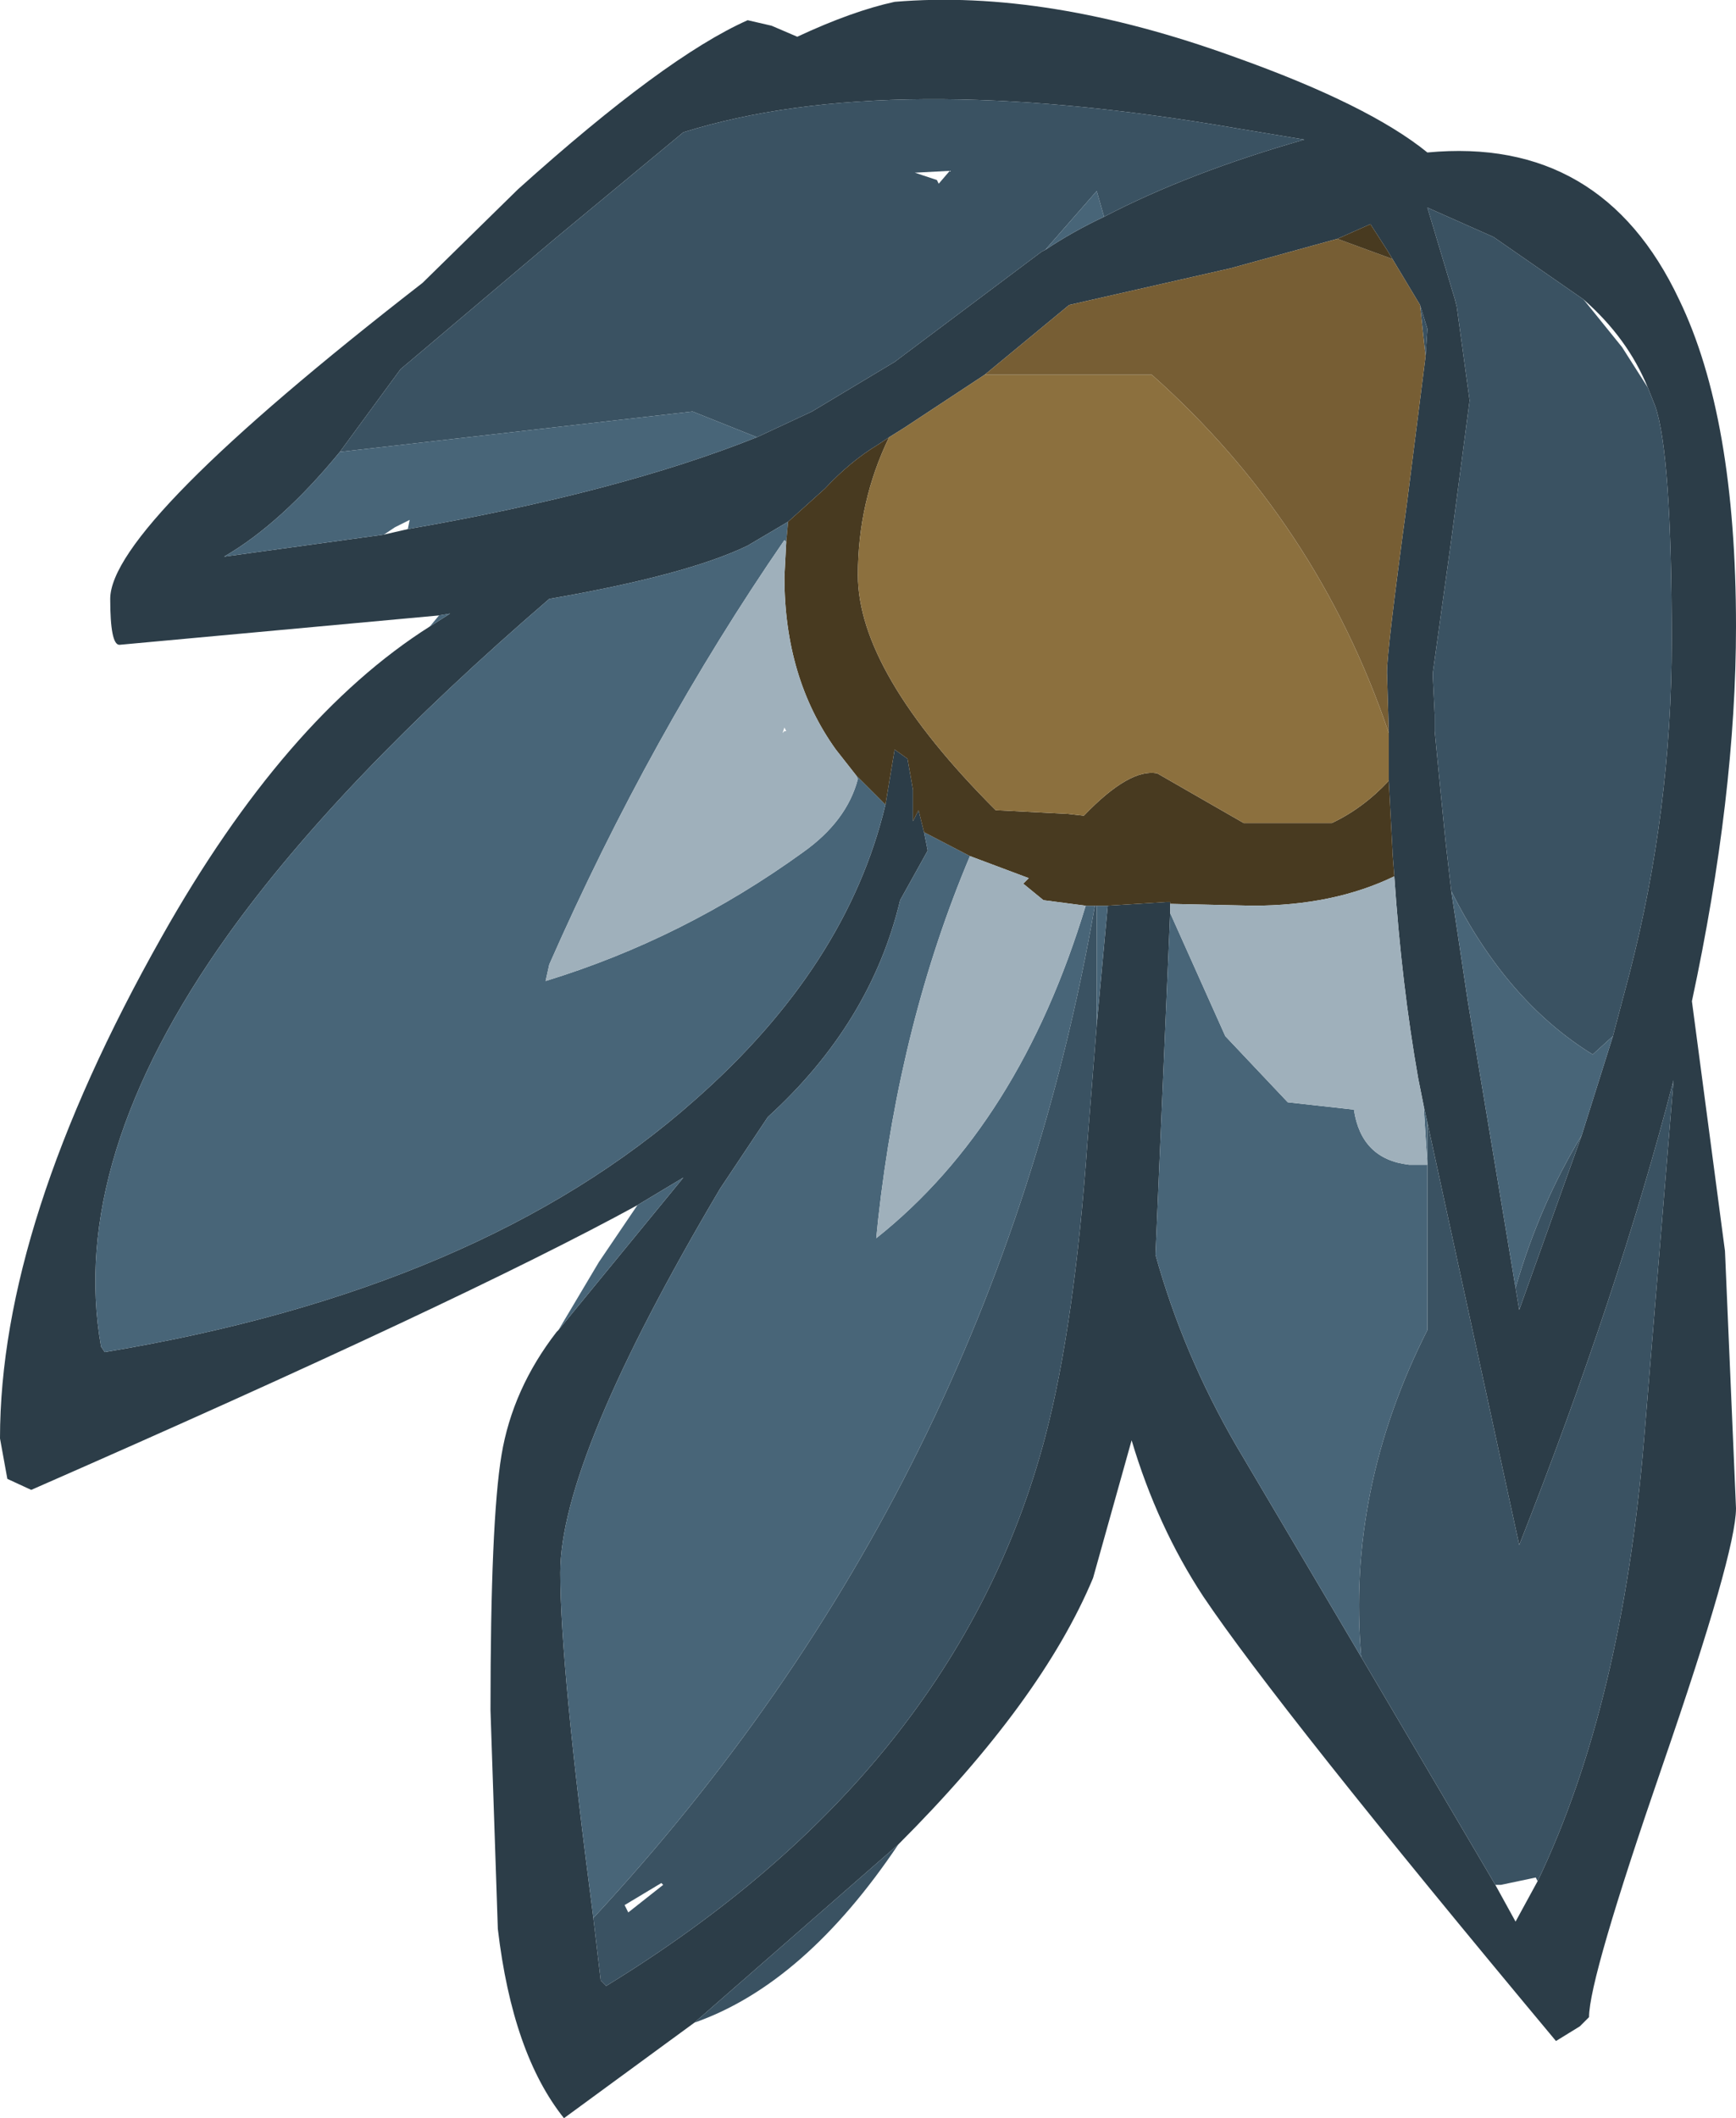 <?xml version="1.0" encoding="UTF-8" standalone="no"?>
<svg xmlns:ffdec="https://www.free-decompiler.com/flash" xmlns:xlink="http://www.w3.org/1999/xlink" ffdec:objectType="frame" height="57.65px" width="47.25px" xmlns="http://www.w3.org/2000/svg">
  <g transform="matrix(1.0, 0.0, 0.0, 1.0, 0.0, 0.0)">
    <use ffdec:characterId="1672" height="57.65" transform="matrix(1.0, 0.0, 0.0, 1.0, 0.0, 0.0)" width="47.25" xlink:href="#shape0"/>
  </g>
  <defs>
    <g id="shape0" transform="matrix(1.0, 0.0, 0.0, 1.0, 0.0, 0.0)">
      <path d="M43.1 8.15 L40.65 6.45 38.85 5.65 39.6 8.15 39.65 8.35 40.0 10.9 39.5 14.7 39.0 18.3 39.0 18.45 39.05 19.45 39.05 19.9 39.2 21.45 39.35 22.95 39.5 24.25 39.95 27.25 41.25 35.05 41.35 35.65 43.05 30.9 43.9 28.2 44.35 26.5 Q45.5 22.05 45.5 17.45 45.5 12.35 45.05 11.05 L44.85 10.55 Q44.3 9.2 43.1 8.15 M11.95 16.75 L3.25 17.55 Q3.0 17.55 3.0 16.3 3.0 14.3 11.5 7.7 L14.1 5.15 Q18.1 1.55 20.35 0.55 L21.0 0.7 21.7 1.0 Q23.2 0.3 24.35 0.05 28.5 -0.3 33.6 1.55 37.25 2.85 38.85 4.15 43.6 3.7 45.7 8.15 47.25 11.35 47.25 17.05 47.25 21.65 46.05 27.25 L46.95 34.05 47.25 41.05 Q47.25 42.25 45.25 48.05 43.25 53.85 43.25 54.9 L43.0 55.15 42.35 55.55 Q34.8 46.5 32.75 43.45 31.5 41.55 30.8 39.2 L29.75 42.95 Q28.35 46.3 24.45 50.2 L18.9 55.05 15.35 57.65 Q13.95 55.9 13.55 52.5 L13.35 46.55 Q13.35 41.4 13.65 39.6 13.95 37.8 15.15 36.25 L15.2 36.2 18.6 32.05 17.35 32.8 Q12.6 35.4 0.85 40.55 L0.2 40.25 0.0 39.15 Q0.0 33.3 4.4 25.5 7.75 19.55 11.7 17.05 L12.25 16.7 11.95 16.75 M41.85 51.2 Q44.15 46.4 44.75 39.15 L45.55 29.4 Q44.05 35.2 41.35 42.05 L38.85 30.55 38.75 30.1 38.6 29.35 Q38.15 26.8 37.95 23.85 L37.9 23.2 37.9 23.15 37.8 21.25 37.8 19.95 37.75 18.3 Q37.75 17.7 38.3 13.65 L38.8 9.7 38.85 8.95 38.65 8.3 37.9 7.05 37.75 6.8 37.3 6.1 36.4 6.5 33.5 7.3 29.1 8.3 26.8 10.2 24.6 11.65 24.2 11.9 23.9 12.1 Q23.15 12.55 22.45 13.3 L21.45 14.2 20.35 14.85 Q18.7 15.65 14.95 16.3 9.2 21.25 6.2 25.45 1.85 31.55 2.75 36.65 L2.85 36.8 Q13.1 35.1 18.9 29.95 23.05 26.3 24.1 21.9 L24.35 20.4 24.7 20.65 24.85 21.5 24.85 22.35 25.0 22.05 25.15 22.65 25.25 23.15 24.5 24.5 Q23.7 27.85 20.9 30.4 L19.6 32.35 Q15.25 39.7 15.25 42.8 15.25 45.35 16.15 52.2 L16.35 53.9 16.5 54.05 Q26.05 48.2 28.45 39.1 29.25 36.05 29.6 31.05 L29.85 27.9 30.15 24.65 31.75 24.55 31.85 24.55 31.85 24.6 31.85 24.85 31.45 34.15 Q32.2 36.85 33.65 39.35 L37.05 45.1 40.7 51.3 41.25 52.3 41.85 51.2 M30.05 5.9 Q32.35 4.7 35.5 3.8 L33.7 3.5 Q24.2 1.85 18.6 3.6 L15.1 6.5 10.9 10.05 10.35 10.8 9.25 12.3 Q7.65 14.25 6.1 15.15 L10.45 14.55 11.1 14.4 Q16.85 13.4 20.6 11.9 L22.1 11.2 24.35 9.85 28.35 6.85 28.45 6.8 Q29.2 6.3 30.05 5.9" fill="#2c3d48" fill-rule="evenodd" stroke="none"/>
      <path d="M39.5 24.25 L39.35 22.95 39.2 21.45 39.05 19.9 39.05 19.45 39.0 18.45 39.0 18.3 39.5 14.7 40.0 10.9 39.65 8.35 39.6 8.15 38.85 5.65 40.65 6.45 43.1 8.15 44.15 9.45 44.85 10.55 45.05 11.05 Q45.5 12.35 45.5 17.45 45.5 22.05 44.35 26.5 L43.9 28.2 43.35 28.7 Q41.0 27.25 39.5 24.25 M43.05 30.9 L41.35 35.65 41.25 35.05 Q41.9 32.8 43.05 30.9 M24.45 50.2 Q21.9 54.0 18.9 55.05 L24.45 50.2 M38.85 30.55 L41.35 42.05 Q44.05 35.2 45.55 29.4 L44.75 39.15 Q44.15 46.4 41.85 51.2 L41.8 51.1 40.85 51.3 40.7 51.3 37.05 45.1 Q36.65 40.55 38.85 36.2 L38.85 31.7 38.85 30.55 M38.65 8.3 L38.85 8.95 38.8 9.7 38.65 8.3 M9.25 12.3 L10.35 10.8 10.9 10.05 15.1 6.5 18.6 3.6 Q24.2 1.85 33.7 3.5 L35.5 3.8 Q32.35 4.7 30.05 5.9 L29.85 5.2 28.45 6.8 28.35 6.85 24.35 9.85 22.1 11.2 20.6 11.9 18.85 11.2 9.25 12.3 M25.85 4.65 L24.9 4.7 25.5 4.9 25.55 5.0 25.85 4.65 M29.8 24.65 L29.85 24.65 29.85 27.9 29.6 31.05 Q29.25 36.05 28.45 39.1 26.05 48.2 16.5 54.05 L16.35 53.9 16.15 52.2 Q27.05 40.45 29.8 24.65 M17.0 51.85 L17.1 52.05 18.05 51.3 18.0 51.25 17.0 51.85" fill="#3a5262" fill-rule="evenodd" stroke="none"/>
      <path d="M43.9 28.2 L43.05 30.9 Q41.9 32.8 41.25 35.05 L39.95 27.25 39.5 24.25 Q41.0 27.25 43.35 28.7 L43.9 28.2 M15.2 36.2 L16.3 34.35 17.35 32.8 18.6 32.05 15.2 36.2 M11.7 17.05 L11.95 16.75 12.25 16.7 11.7 17.05 M38.85 30.55 L38.85 31.7 38.85 36.2 Q36.65 40.55 37.05 45.1 L33.65 39.35 Q32.2 36.85 31.45 34.15 L31.85 24.85 33.35 28.2 35.05 30.0 36.85 30.2 Q37.05 31.55 38.35 31.7 L38.85 31.7 38.75 30.1 38.85 30.55 M9.25 12.3 L18.85 11.2 20.6 11.9 Q16.85 13.4 11.1 14.4 L11.15 14.15 10.75 14.35 10.45 14.55 6.1 15.15 Q7.65 14.25 9.25 12.3 M28.45 6.8 L29.85 5.2 30.05 5.9 Q29.2 6.3 28.45 6.8 M21.45 14.2 L21.4 14.75 21.35 14.7 Q17.7 20.0 14.95 26.25 L14.85 26.7 Q18.6 25.55 21.85 23.2 23.05 22.35 23.35 21.2 L23.3 21.1 24.1 21.9 Q23.05 26.3 18.9 29.95 13.1 35.1 2.85 36.8 L2.75 36.65 Q1.85 31.55 6.2 25.45 9.2 21.25 14.95 16.3 18.7 15.65 20.35 14.85 L21.45 14.2 M25.15 22.65 L26.4 23.3 Q24.5 27.8 23.9 33.2 L23.85 33.7 Q27.75 30.6 29.55 24.65 L29.6 24.65 29.8 24.65 Q27.05 40.45 16.15 52.2 15.25 45.35 15.25 42.8 15.25 39.7 19.6 32.35 L20.9 30.4 Q23.7 27.85 24.5 24.5 L25.25 23.15 25.15 22.65 M29.85 24.65 L30.15 24.65 29.85 27.9 29.85 24.65" fill="#486578" fill-rule="evenodd" stroke="none"/>
      <path d="M38.65 8.3 L38.8 9.7 38.3 13.65 Q37.75 17.7 37.75 18.3 L37.8 19.95 Q35.85 14.2 31.35 10.2 L26.8 10.2 29.1 8.3 33.5 7.3 36.4 6.5 37.9 7.05 38.65 8.3" fill="#775e34" fill-rule="evenodd" stroke="none"/>
      <path d="M37.8 21.25 L37.9 23.15 37.9 23.2 37.95 23.85 Q36.3 24.65 34.1 24.65 L31.85 24.6 31.85 24.55 31.75 24.55 30.15 24.65 29.85 24.65 29.8 24.65 29.6 24.65 29.55 24.65 28.4 24.5 27.85 24.05 28.0 23.9 26.4 23.3 25.15 22.65 25.0 22.05 24.85 22.35 24.85 21.5 24.7 20.65 24.35 20.4 24.1 21.9 23.3 21.1 22.75 20.4 Q21.35 18.45 21.35 15.7 L21.4 14.75 21.45 14.2 22.45 13.3 Q23.15 12.55 23.9 12.1 L24.2 11.9 Q23.35 13.65 23.35 15.65 23.35 18.3 27.1 22.05 L29.05 22.15 29.5 22.2 Q30.75 20.9 31.5 21.05 L33.85 22.4 36.25 22.4 Q37.1 22.0 37.8 21.25 M36.4 6.5 L37.3 6.1 37.75 6.8 37.9 7.05 36.4 6.5" fill="#483a20" fill-rule="evenodd" stroke="none"/>
      <path d="M37.8 19.95 L37.8 21.25 Q37.1 22.0 36.25 22.4 L33.85 22.4 31.5 21.05 Q30.75 20.9 29.5 22.2 L29.05 22.15 27.1 22.05 Q23.35 18.3 23.35 15.65 23.35 13.65 24.2 11.9 L24.6 11.65 26.8 10.2 31.35 10.2 Q35.85 14.2 37.8 19.95" fill="#8c703e" fill-rule="evenodd" stroke="none"/>
      <path d="M37.95 23.85 Q38.15 26.8 38.6 29.35 L38.75 30.1 38.85 31.7 38.35 31.7 Q37.05 31.55 36.85 30.2 L35.05 30.0 33.35 28.2 31.85 24.85 31.85 24.6 34.1 24.65 Q36.3 24.65 37.95 23.85 M21.4 14.75 L21.35 15.7 Q21.35 18.45 22.75 20.4 L23.3 21.1 23.35 21.2 Q23.05 22.35 21.85 23.2 18.6 25.55 14.85 26.7 L14.95 26.25 Q17.7 20.0 21.35 14.7 L21.4 14.75 M26.4 23.3 L28.0 23.9 27.85 24.05 28.4 24.5 29.55 24.65 Q27.75 30.6 23.85 33.7 L23.9 33.2 Q24.5 27.8 26.4 23.3 M21.35 19.9 L21.4 19.9 21.35 19.8 21.3 19.95 21.35 19.9" fill="#9fb0bb" fill-rule="evenodd" stroke="none"/>
    </g>
  </defs>
</svg>
